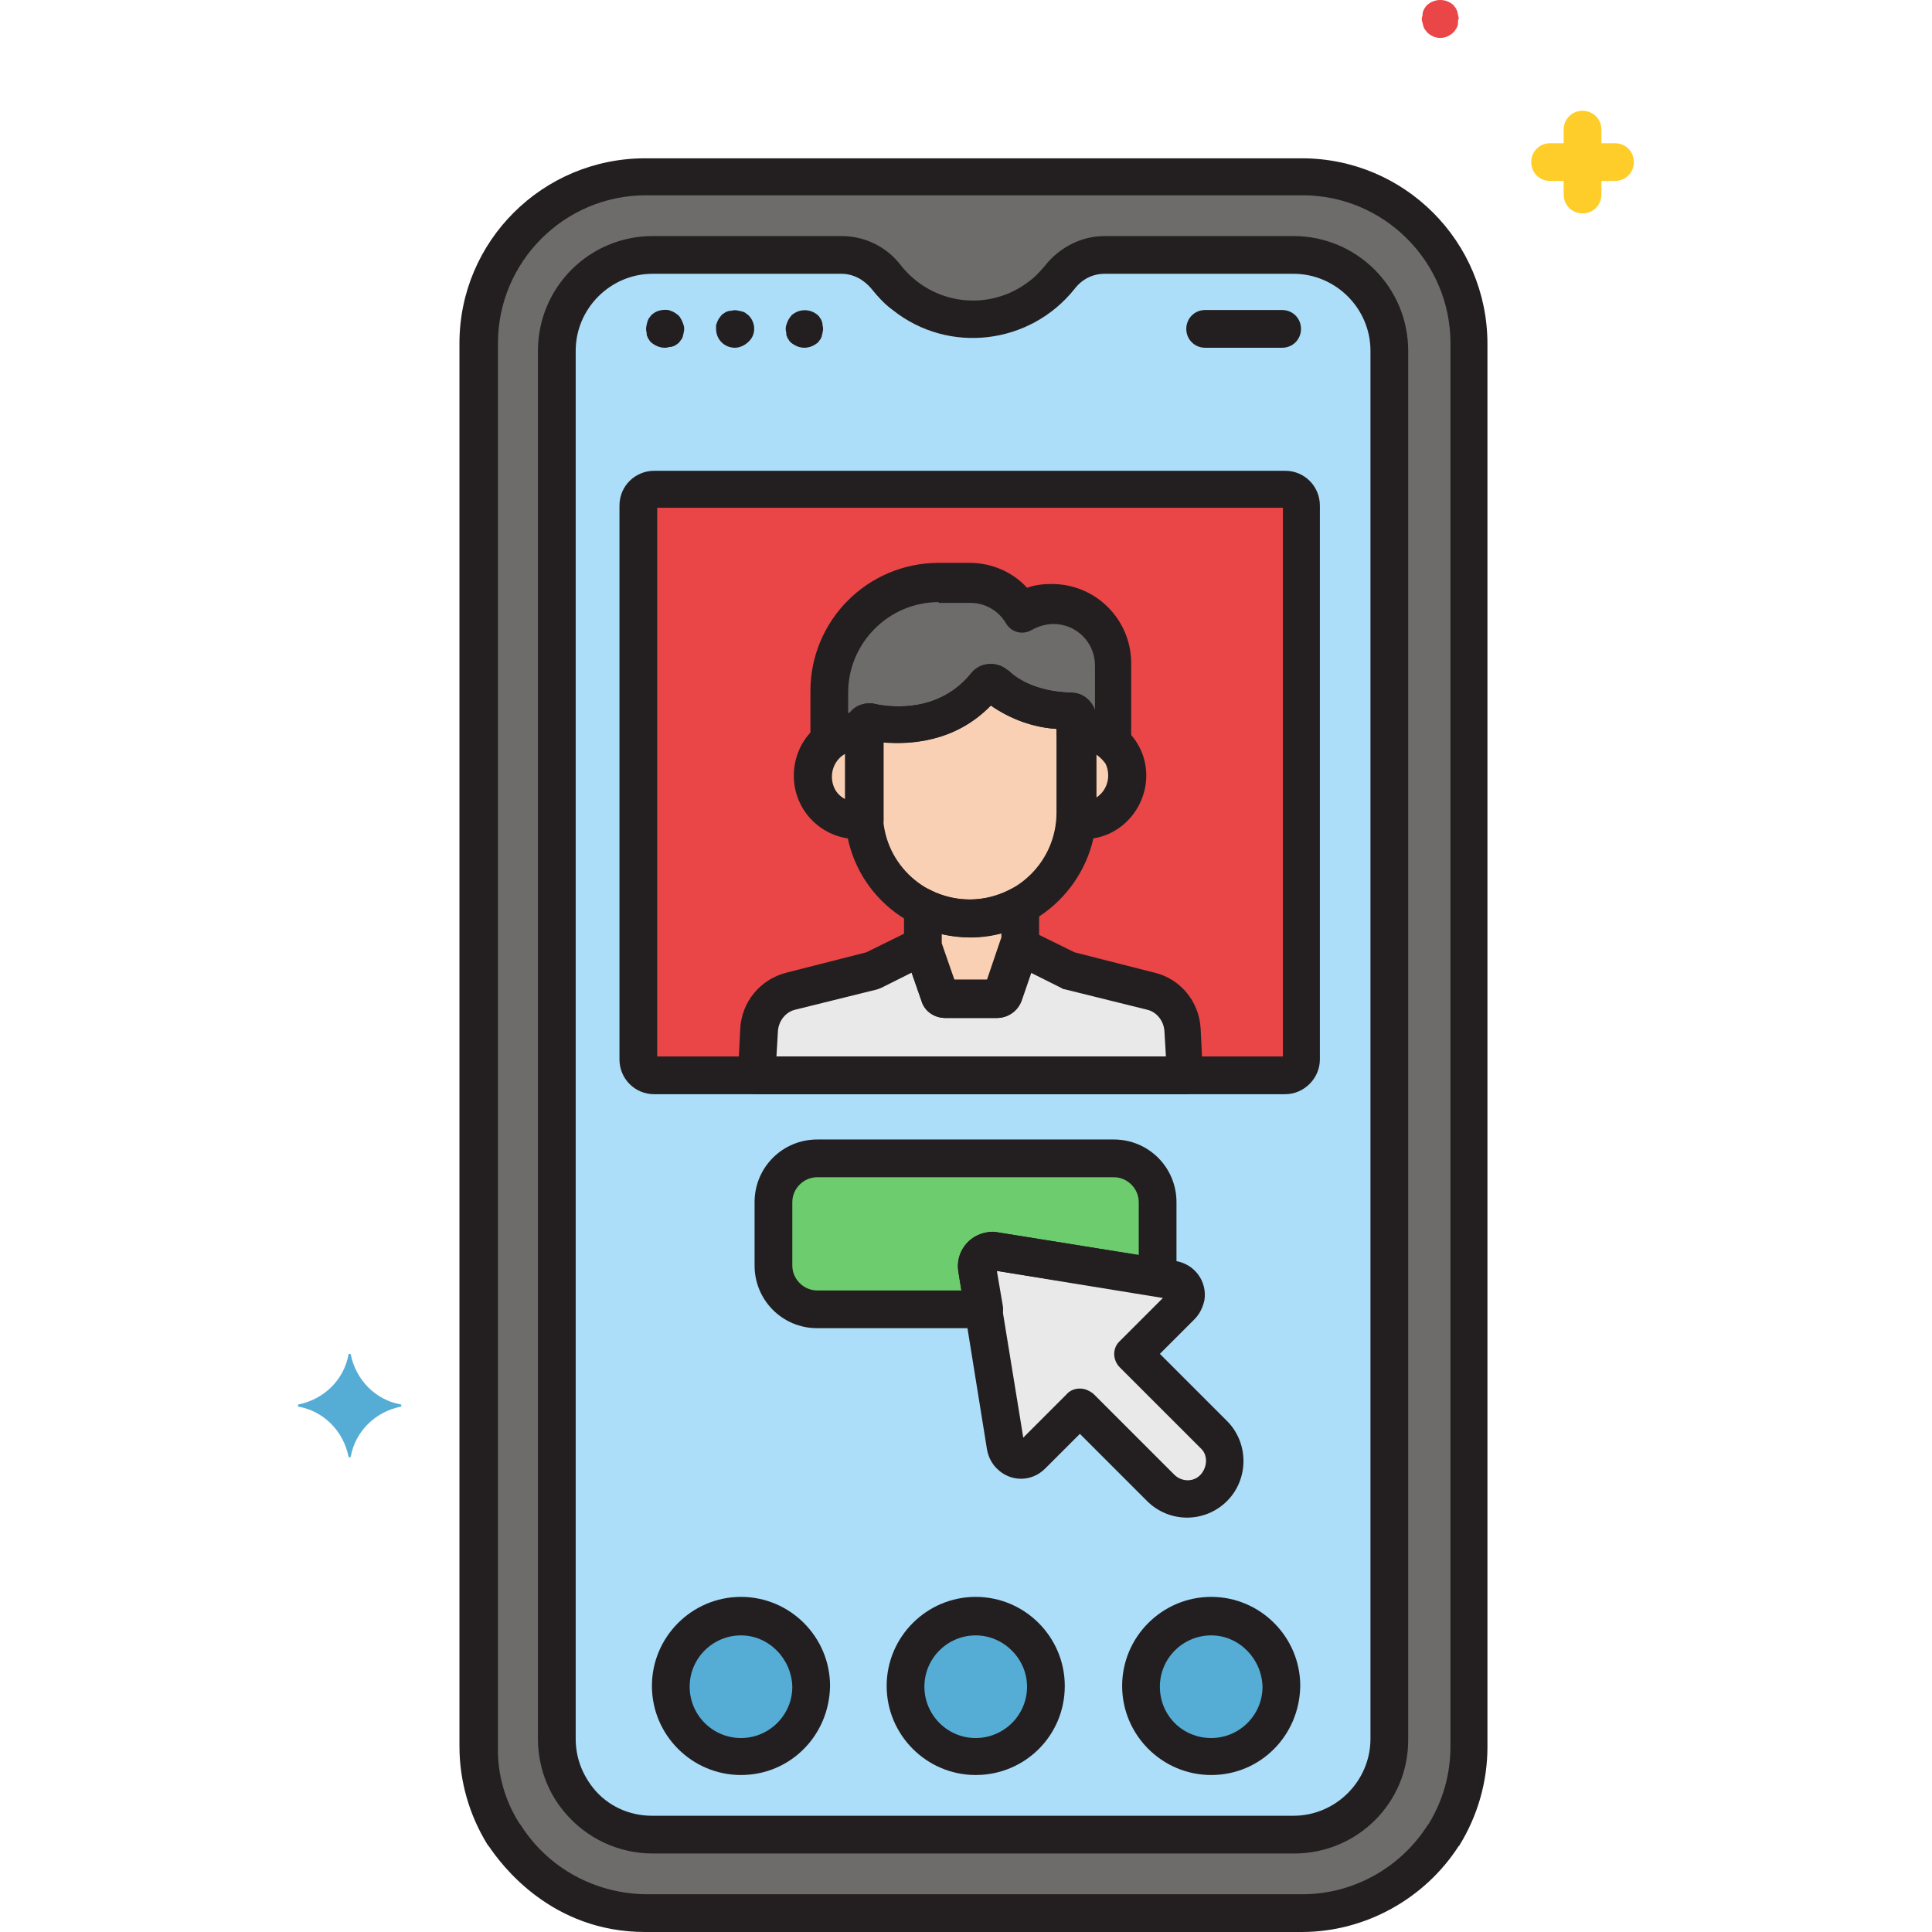 <svg height="511pt" viewBox="-78 0 511 511.95" width="511pt" xmlns="http://www.w3.org/2000/svg"><path d="m266.477 46.949h-174c-24.402 0-44.203 19.801-44.203 44.199v371.801c0 8.199 2.402 16.402 6.801 23.402.199.199 12 20.797 37.402 20.797h174c25.797 0 37.199-20.598 37.398-20.797 4.398-7 6.801-15 6.801-23.402v-372c-.199-24.199-19.801-44-44.199-44zm0 0" fill="#6d6c6b"/><path d="m264.477 67.551h-50c-4.602 0-9 2.199-12 5.801-10 12.797-28.402 15-41.203 4.797-1.797-1.398-3.398-3-4.797-4.797-2.801-3.602-7.203-5.801-12-5.801h-50c-14 0-25.402 11.398-25.402 25.398v367.801c0 5.801 2 11.602 5.801 16.199 4.801 5.801 12 9.199 19.602 9.199h170c7.598 0 14.797-3.398 19.598-9.199 3.801-4.598 5.801-10.199 5.801-16.199v-367.801c0-14-11.398-25.398-25.398-25.398zm0 0" fill="#acdef9"/><path d="m232.477 339.148-47.203-7.598c-2.199-.402-4.199 1.199-4.598 3.398v1.199l7.598 47.203c.402 2.199 2.402 3.797 4.602 3.398.801-.199 1.602-.602 2.199-1.199l12.801-12.801 21.398 21.398c4 3.801 10.203 3.801 14.203 0 3.797-3.797 3.797-10.199 0-14l-21.402-21.398 12.801-12.801c1.602-1.598 1.602-4.199 0-5.801-.801-.398-1.602-.797-2.398-1zm0 0" fill="#e9e9ea"/><path d="m180.477 336.148c-.402-2.199 1.199-4.199 3.398-4.598h1.199l42.602 6.801c.199-1 .398-2 .398-3v-16.801c0-6.402-5.199-11.602-11.598-11.602h-78.602c-6.398 0-11.602 5.199-11.602 11.602v16.801c0 6.398 5.203 11.598 11.602 11.598h44.199zm0 0" fill="#6dcc6d"/><path d="m94.875 129.551h167.199c2.402 0 4.199 2 4.199 4.199v146.801c0 2.398-2 4.199-4.199 4.199h-167.199c-2.398 0-4.199-2-4.199-4.199v-146.602c0-2.398 1.801-4.398 4.199-4.398zm0 0" fill="#ea4647"/><path d="m208.477 193.949c-.602 0-1.203 0-1.801.199v1.801 19.402 1.797c6.398 1 12.398-3.199 13.398-9.598 1-6.402-3.199-12.402-9.598-13.402-.801-.199-1.402-.199-2-.199zm0 0" fill="#f9d0b4"/><path d="m150.477 215.352v-19.402c0-.598 0-1.199 0-1.801-6.402-1-12.402 3.203-13.602 9.602s3.199 12.398 9.602 13.602c1.199.199 2.598.199 4 0 0-.801 0-1.402 0-2zm0 0" fill="#f9d0b4"/><path d="m182.676 181.148c-10.199 13-25.402 11-30.402 10-.797-.199-1.598.402-1.797 1.203v.199 22.598c0 15.402 12.598 28 28 28 15.398 0 28-12.598 28-28v-24.797c0-.203 0-.203 0-.402 0-.801-.602-1.398-1.402-1.398-11.598-.402-17.801-5-20.199-7.199-.398-.801-1.398-.801-2.199-.203.199 0 .199 0 0 0zm0 0" fill="#f9d0b4"/><path d="m148.676 193.949c.598 0 1.199 0 1.801.199v-1.398c0-.801.598-1.398 1.598-1.398h.199c5 1 20.203 2.797 30.402-10 .598-.602 1.398-.801 2.199-.203 0 0 0 0 .199.203 2.402 2.398 8.602 7 20.199 7.199.801 0 1.402.598 1.402 1.398v.402 3.598c3.598-.598 7.398.602 10 3.199v-21c0-8.797-7.199-16-16-16-2.801 0-5.801.801-8.199 2.203-2.801-4.801-8.203-7.801-13.801-7.801h-8.199c-16 0-29 13-29 29v13c2-1.801 4.598-2.602 7.199-2.602zm0 0" fill="#6d6c6b"/><path d="m178.477 243.352c-4.402 0-8.602-1-12.602-3v10.398l4.398 12.801c.203.801 1 1.199 1.801 1.199h13.602c.801 0 1.398-.398 1.801-1.199l4.398-12.801v-10.801c-4 2.199-8.602 3.402-13.398 3.402zm0 0" fill="#f9d0b4"/><path d="m205.074 257.352-13.199-6.402-4.398 12.801c-.203.801-1 1.199-1.801 1.199h-13.602c-.801 0-1.398-.398-1.801-1.199l-4.398-12.801-13.199 6.402-21.801 5.398c-4.801 1.199-8 5.199-8.398 10.199l-.602 12.199h113.801l-.602-12.199c-.199-4.801-3.598-9-8.398-10.199zm0 0" fill="#e9e9ea"/><path d="m136.477 446.949c0 10.273-8.328 18.602-18.602 18.602s-18.602-8.328-18.602-18.602c0-10.273 8.328-18.598 18.602-18.598s18.602 8.324 18.602 18.598zm0 0" fill="#55acd5"/><path d="m198.676 446.949c0 10.273-8.328 18.602-18.602 18.602-10.273 0-18.598-8.328-18.598-18.602 0-10.273 8.324-18.598 18.598-18.598 10.273 0 18.602 8.324 18.602 18.598zm0 0" fill="#55acd5"/><path d="m261.074 446.949c0 10.273-8.328 18.602-18.598 18.602-10.273 0-18.602-8.328-18.602-18.602 0-10.273 8.328-18.598 18.602-18.598 10.27 0 18.598 8.324 18.598 18.598zm0 0" fill="#55acd5"/><g fill="#231f20"><path d="m266.477 511.949h-174c-24.801 0-38-17.598-41.602-23 .199.199.199.402.398.602-.199-.199-.398-.602-.598-.801-4.801-7.801-7.402-16.801-7.402-26v-371.801c0-27 22-49 49.203-49h174c27.199 0 49.199 22 49.199 49.199v371.801c0 9.199-2.602 18.199-7.402 26 0 0 0 .199-.199.199-9 14-24.801 22.801-41.598 22.801zm-207.203-28.598s.203.199.203.199c7.199 11.398 19.598 18.199 33.199 18.398h174c13.398 0 26-7 33.199-18.398 0 0 .199-.199.199-.199 3.801-6.203 5.801-13.203 5.801-20.602v-371.801c0-21.598-17.602-39.199-39.199-39.199h-174c-21.602 0-39.199 17.602-39.199 39.199v371.801c-.203 7.199 1.797 14.398 5.797 20.602zm244.602 2.797"/><path d="m264.477 491.148h-170c-9 0-17.602-4-23.402-11-4.598-5.398-7-12.398-7-19.398v-367.801c0-16.801 13.602-30.398 30.402-30.398h50c6.199 0 12 2.801 15.797 7.801 8.402 10.598 23.602 12.398 34.203 4 1.598-1.203 2.797-2.602 4-4 3.797-4.801 9.598-7.801 15.797-7.801h50c16.801 0 30.402 13.598 30.402 30.398v367.801c.199 16.801-13.402 30.398-30.199 30.398zm-170-418.598c-11.203 0-20.402 9.199-20.402 20.398v367.801c0 4.801 1.602 9.199 4.602 13 3.801 4.801 9.598 7.398 15.598 7.398h170c11.203 0 20.402-9.199 20.402-20.398v-367.801c0-11.199-9.199-20.398-20.402-20.398h-50c-3.199 0-6 1.398-8 4-11.797 14.801-33.398 17.398-48.199 5.598-2.199-1.598-4-3.598-5.598-5.598-2-2.402-4.801-4-8-4zm0 0"/><path d="m261.273 92.148h-20.398c-2.801 0-5-2.199-5-5 0-2.797 2.199-5 5-5h20.398c2.801 0 5 2.203 5 5 0 2.801-2.199 5-5 5zm0 0"/><path d="m97.676 92.148c-1.402 0-2.602-.598-3.602-1.398-.199-.199-.398-.398-.598-.801-.203-.199-.402-.598-.402-.801-.199-.199-.199-.598-.199-1-.199-.598-.199-1.398 0-2 0-.398.199-.598.199-1 .199-.199.199-.598.402-.797.199-.203.398-.602.598-.801 1.199-1.199 2.801-1.602 4.602-1.402.598.203 1.199.402 1.801.801.199.199.598.402.797.602.203.199.402.398.602.801.398.598.602 1.199.801 1.797.199.602.199 1.402 0 2 0 .402-.199.602-.199 1-.203.402-.203.602-.402.801s-.398.602-.598.801c-.203.199-.402.398-.801.602-.199.199-.602.398-.801.398-.398.199-.602.199-1 .199-.602.199-.801.199-1.199.199zm0 0"/><path d="m116.273 92.148c-2.797 0-5-2.199-5-5 0-.398 0-.598 0-1 .203-.598.402-1.199.801-1.797.199-.203.402-.602.602-.801s.398-.402.801-.602c.199-.199.598-.398.797-.398.402-.199.602-.199 1-.199.602-.203 1.402-.203 2 0 .402 0 .602.199 1 .199.402.199.602.199.801.398s.602.402.801.602c2 2 2 5.199 0 7-1 1-2.398 1.598-3.602 1.598zm0 0"/><path d="m134.676 92.148c-1.402 0-2.602-.598-3.602-1.398-.199-.199-.398-.398-.598-.801-.203-.199-.402-.598-.402-.801-.199-.199-.199-.598-.199-1-.199-.598-.199-1.398 0-2 .199-.598.398-1.199.801-1.797.199-.203.398-.602.598-.801 2-1.801 5-1.801 7 0 .203.199.402.398.602.801.199.199.398.598.398.797.203.402.203.602.203 1 .199.602.199 1.402 0 2 0 .402-.203.602-.203 1-.199.402-.199.602-.398.801s-.398.602-.602.801c-1 .801-2.199 1.398-3.598 1.398zm0 0"/><path d="m117.875 470.352c-13 0-23.602-10.602-23.602-23.602s10.602-23.602 23.602-23.602 23.602 10.602 23.602 23.602c-.203 13.199-10.602 23.602-23.602 23.602zm0-37c-7.398 0-13.602 6-13.602 13.598 0 7.402 6 13.602 13.602 13.602 7.398 0 13.602-6 13.602-13.602-.203-7.398-6.203-13.598-13.602-13.598zm0 0"/><path d="m180.074 470.352c-13 0-23.598-10.602-23.598-23.602s10.598-23.602 23.598-23.602 23.602 10.602 23.602 23.602c0 13.199-10.602 23.602-23.602 23.602zm0-37c-7.398 0-13.598 6-13.598 13.598 0 7.402 6 13.602 13.598 13.602 7.402 0 13.602-6 13.602-13.602 0-7.398-6.199-13.598-13.602-13.598zm0 0"/><path d="m242.477 470.352c-13 0-23.602-10.602-23.602-23.602s10.602-23.602 23.602-23.602 23.598 10.602 23.598 23.602c-.199 13.199-10.598 23.602-23.598 23.602zm0-37c-7.402 0-13.602 6-13.602 13.598 0 7.602 6 13.602 13.602 13.602 7.398 0 13.598-6 13.598-13.602-.199-7.398-6.199-13.598-13.598-13.598zm0 0"/><path d="m262.074 289.949h-167.199c-5.199 0-9.199-4.199-9.199-9.199v-146.801c0-5.199 4.199-9.199 9.199-9.199h167.199c5.199 0 9.199 4.199 9.199 9.199v146.801c0 5-4.199 9.199-9.199 9.199zm-166.398-10h165.801v-145.398h-165.801zm166.398-145.398"/><path d="m208.477 222.352c-.801 0-1.801 0-2.602-.203-2.602-.398-4.398-2.598-4.199-5.199 0-.598 0-1 0-1.598v-19.402c0-.598 0-1 0-1.598-.199-2.602 1.598-4.801 4.199-5.203 9.199-1.398 17.801 4.801 19.199 13.801 1.402 9-4.801 17.801-13.801 19.199-1 .203-2 .203-2.797.203zm3.199-22.602v11.801c3.199-1.801 4.398-5.801 2.801-9.199-.801-1-1.602-2-2.801-2.602zm0 0"/><path d="m148.676 222.352c-9.199 0-16.801-7.402-16.801-16.801 0-9.402 7.398-16.801 16.801-16.801 1 0 1.801 0 2.801.199 2.598.402 4.398 2.602 4.199 5.199v1.602 19.398 1.602c.199 2.602-1.602 4.801-4.199 5.199-1 .402-2 .402-2.801.402zm-3.199-22.602c-3.203 1.801-4.402 5.801-2.801 9.199.598 1.199 1.598 2.199 2.801 2.801zm0 0"/><path d="m178.477 248.352c-18.203 0-33-14.801-33-33v-22.602c0-3.602 3-6.398 6.598-6.398.402 0 .801 0 1.402.199 4.797 1 17.199 2.199 25.598-8.199 2.199-2.801 6.402-3.203 9.199-1 .203.199.402.199.602.398 1.602 1.602 6.801 5.602 16.801 5.801 3.398.199 6.199 3 6.398 6.398v25.602c-.398 18-15.199 32.801-33.598 32.801zm-23-51.602v18.602c0 12.797 10.398 23 23 23 12.797 0 23-10.402 23-23v-22.203c-6.203-.398-12.203-2.598-17.402-6.199-9.398 9.801-21.598 10.402-28.598 9.801zm26-12.199"/><path d="m216.477 202.148c-1.203 0-2.602-.598-3.402-1.398-1.398-1.398-3.598-2.199-5.801-1.801-2.797.402-5.199-1.398-5.797-4.199 0-.199 0-.602 0-.801v-.801c-6.203-.398-12.203-2.598-17.402-6.199-10 10.199-22.801 10.402-29.598 9.602-1 1.598-3 2.598-5 2.199-1.801-.398-3.801.199-5.203 1.398-2.199 1.801-5.398 1.402-7-.797-.797-.801-1-2-1-3.203v-13c0-18.797 15.203-34 34-34h8.203c5.797 0 11.398 2.402 15.199 6.602 2.199-.801 4.398-1 6.598-1 11.602 0 21 9.398 21 21v21c.203 3.199-2 5.398-4.797 5.398zm-46.203-42.598c-13.199 0-24 10.801-24 24v5.598h.203c1.398-2.199 4.199-3.199 6.797-2.598 4.801 1 17.203 2.199 25.602-8.199 2.199-2.801 6.398-3.203 9.199-1 .199.199.402.199.602.398 1.598 1.602 6.801 5.602 16.801 5.801 3.199 0 5.797 2.398 6.199 5.598v-12.797c0-6-4.801-11-11-11-2 0-4 .598-5.801 1.598-2.398 1.402-5.398.602-6.801-1.801-2-3.398-5.598-5.398-9.398-5.398h-8.402zm11.203 25.199"/><path d="m185.676 269.75h-13.602c-3 0-5.598-1.801-6.398-4.602l-4.402-12.797c-.199-.602-.199-1-.199-1.602v-10.398c0-2.801 2.199-5 5-5 .801 0 1.602.199 2.199.598 3.203 1.602 6.801 2.402 10.203 2.402 3.797 0 7.598-1 11-2.801 2.398-1.402 5.398-.402 6.797 2 .402.801.602 1.598.602 2.398v10.801c0 .602 0 1.199-.199 1.602l-4.402 12.797c-1 2.801-3.598 4.602-6.598 4.602zm-11.199-10h9l3.398-9.801v-2.598c-5.199 1.398-10.602 1.398-15.801.199v2.398zm0 0"/><path d="m235.875 289.949h-113.801c-2.801 0-5-2.199-5-5v-.199l.602-12.199c.398-7 5.199-13 12.199-14.801l21.199-5.398 12.602-6.203c2.398-1.199 5.398-.199 6.598 2.203 0 .199.203.398.203.598l3.598 10.602h9l3.602-10.602c1-2.598 3.801-4 6.398-3 .199 0 .402.199.602.199l12.598 6.203 21.203 5.398c6.797 1.602 11.797 7.602 12.199 14.801l.598 12.199c.203 2.801-2 5.199-4.797 5.199zm-108.602-10h103.203l-.402-6.801c-.199-2.598-2-5-4.598-5.598l-21.801-5.402c-.402 0-.602-.199-1-.398l-8-4-2.602 7.398c-1 2.801-3.598 4.602-6.398 4.602h-13.602c-3 0-5.598-1.801-6.398-4.602l-2.602-7.398-8 4c-.398.199-.598.199-1 .398l-21.801 5.402c-2.598.598-4.398 3-4.598 5.598zm0 0"/><path d="m236.074 402.148c-4 0-7.801-1.598-10.598-4.398l-17.801-17.801-9.199 9.199c-3.602 3.602-9.203 3.602-12.801 0-1.402-1.398-2.199-3-2.602-5l-7.598-47.199c-.801-5 2.598-9.598 7.598-10.398 1-.199 2-.199 2.801 0l47.199 7.598c5 .801 8.402 5.402 7.602 10.402-.402 1.801-1.199 3.598-2.602 5l-9.199 9.199 17.801 17.801c5.801 5.801 5.801 15.398 0 21.199-2.801 2.801-6.602 4.398-10.602 4.398zm-28.398-34.199c1.398 0 2.598.602 3.598 1.402l21.402 21.398c2 2 5.199 2 7 0s2-5.199 0-7l-21.402-21.398c-2-2-2-5.203 0-7l11.402-11.402-44.199-7.199 7.199 44.199 11.398-11.398c1-1.199 2.402-1.602 3.602-1.602zm24-23.801"/><path d="m182.273 351.949h-44.199c-9.199 0-16.598-7.398-16.598-16.598v-16.801c0-9.199 7.398-16.602 16.598-16.602h78.602c9.199 0 16.598 7.402 16.598 16.602v16.801c0 1.398-.199 3-.598 4.398-.602 2.398-3 4-5.602 3.602l-41.398-6.602 1.598 9.398c.402 2.801-1.398 5.203-4.199 5.801-.398 0-.598 0-.801 0zm-44.199-40c-3.598 0-6.598 3-6.598 6.602v16.801c0 3.598 3 6.598 6.598 6.598h38.199l-.797-5c-.801-5 2.598-9.598 7.598-10.398 1-.199 2-.199 2.801 0l37.398 6v-14c0-3.602-3-6.602-6.598-6.602zm0 0"/></g><path d="m349.477 37.949h-3.602v-3.598c0-2.801-2.199-5-5-5s-5 2.199-5 5v3.598h-3.602c-2.797 0-5 2.199-5 5s2.203 5 5 5h3.602v3.602c0 2.801 2.199 5 5 5s5-2.199 5-5v-3.602h3.602c2.797 0 5-2.199 5-5s-2.203-5-5-5zm0 0" fill="#ffcd29"/><path d="m307.875 3.949c0-.398-.199-.598-.199-1-.199-.199-.199-.598-.402-.801-.199-.199-.398-.598-.598-.797-2-1.801-5-1.801-7 0-.199.199-.402.398-.602.797-.199.203-.398.602-.398.801-.199.402-.199.602-.199 1 0 .402-.203.602-.203 1 0 .402 0 .602.203 1 0 .402.199.602.199 1 .199.402.199.602.398.801s.402.602.602.801c2 2 5 2 7 0 .199-.199.398-.402.598-.801.203-.199.402-.602.402-.801.199-.199.199-.598.199-1 0-.398 0-.598.199-1 0-.398-.199-.801-.199-1zm0 0" fill="#ea4647"/><path d="m27.676 372.148c-6.602-1.199-11.801-6.398-13.199-13.199 0-.199-.203-.199-.402-.199s-.199.199-.199.199c-1.199 6.602-6.398 11.801-13.199 13.199-.199 0-.199.203-.199.402s.199.199.199.199c6.598 1.199 11.801 6.398 13.199 13.199 0 .199.199.199.398.199.203 0 .203-.199.203-.199 1.199-6.598 6.398-11.801 13.199-13.199.199 0 .199-.199.199-.398 0-.203-.199-.203-.199-.203zm0 0" fill="#55acd5"/></svg>